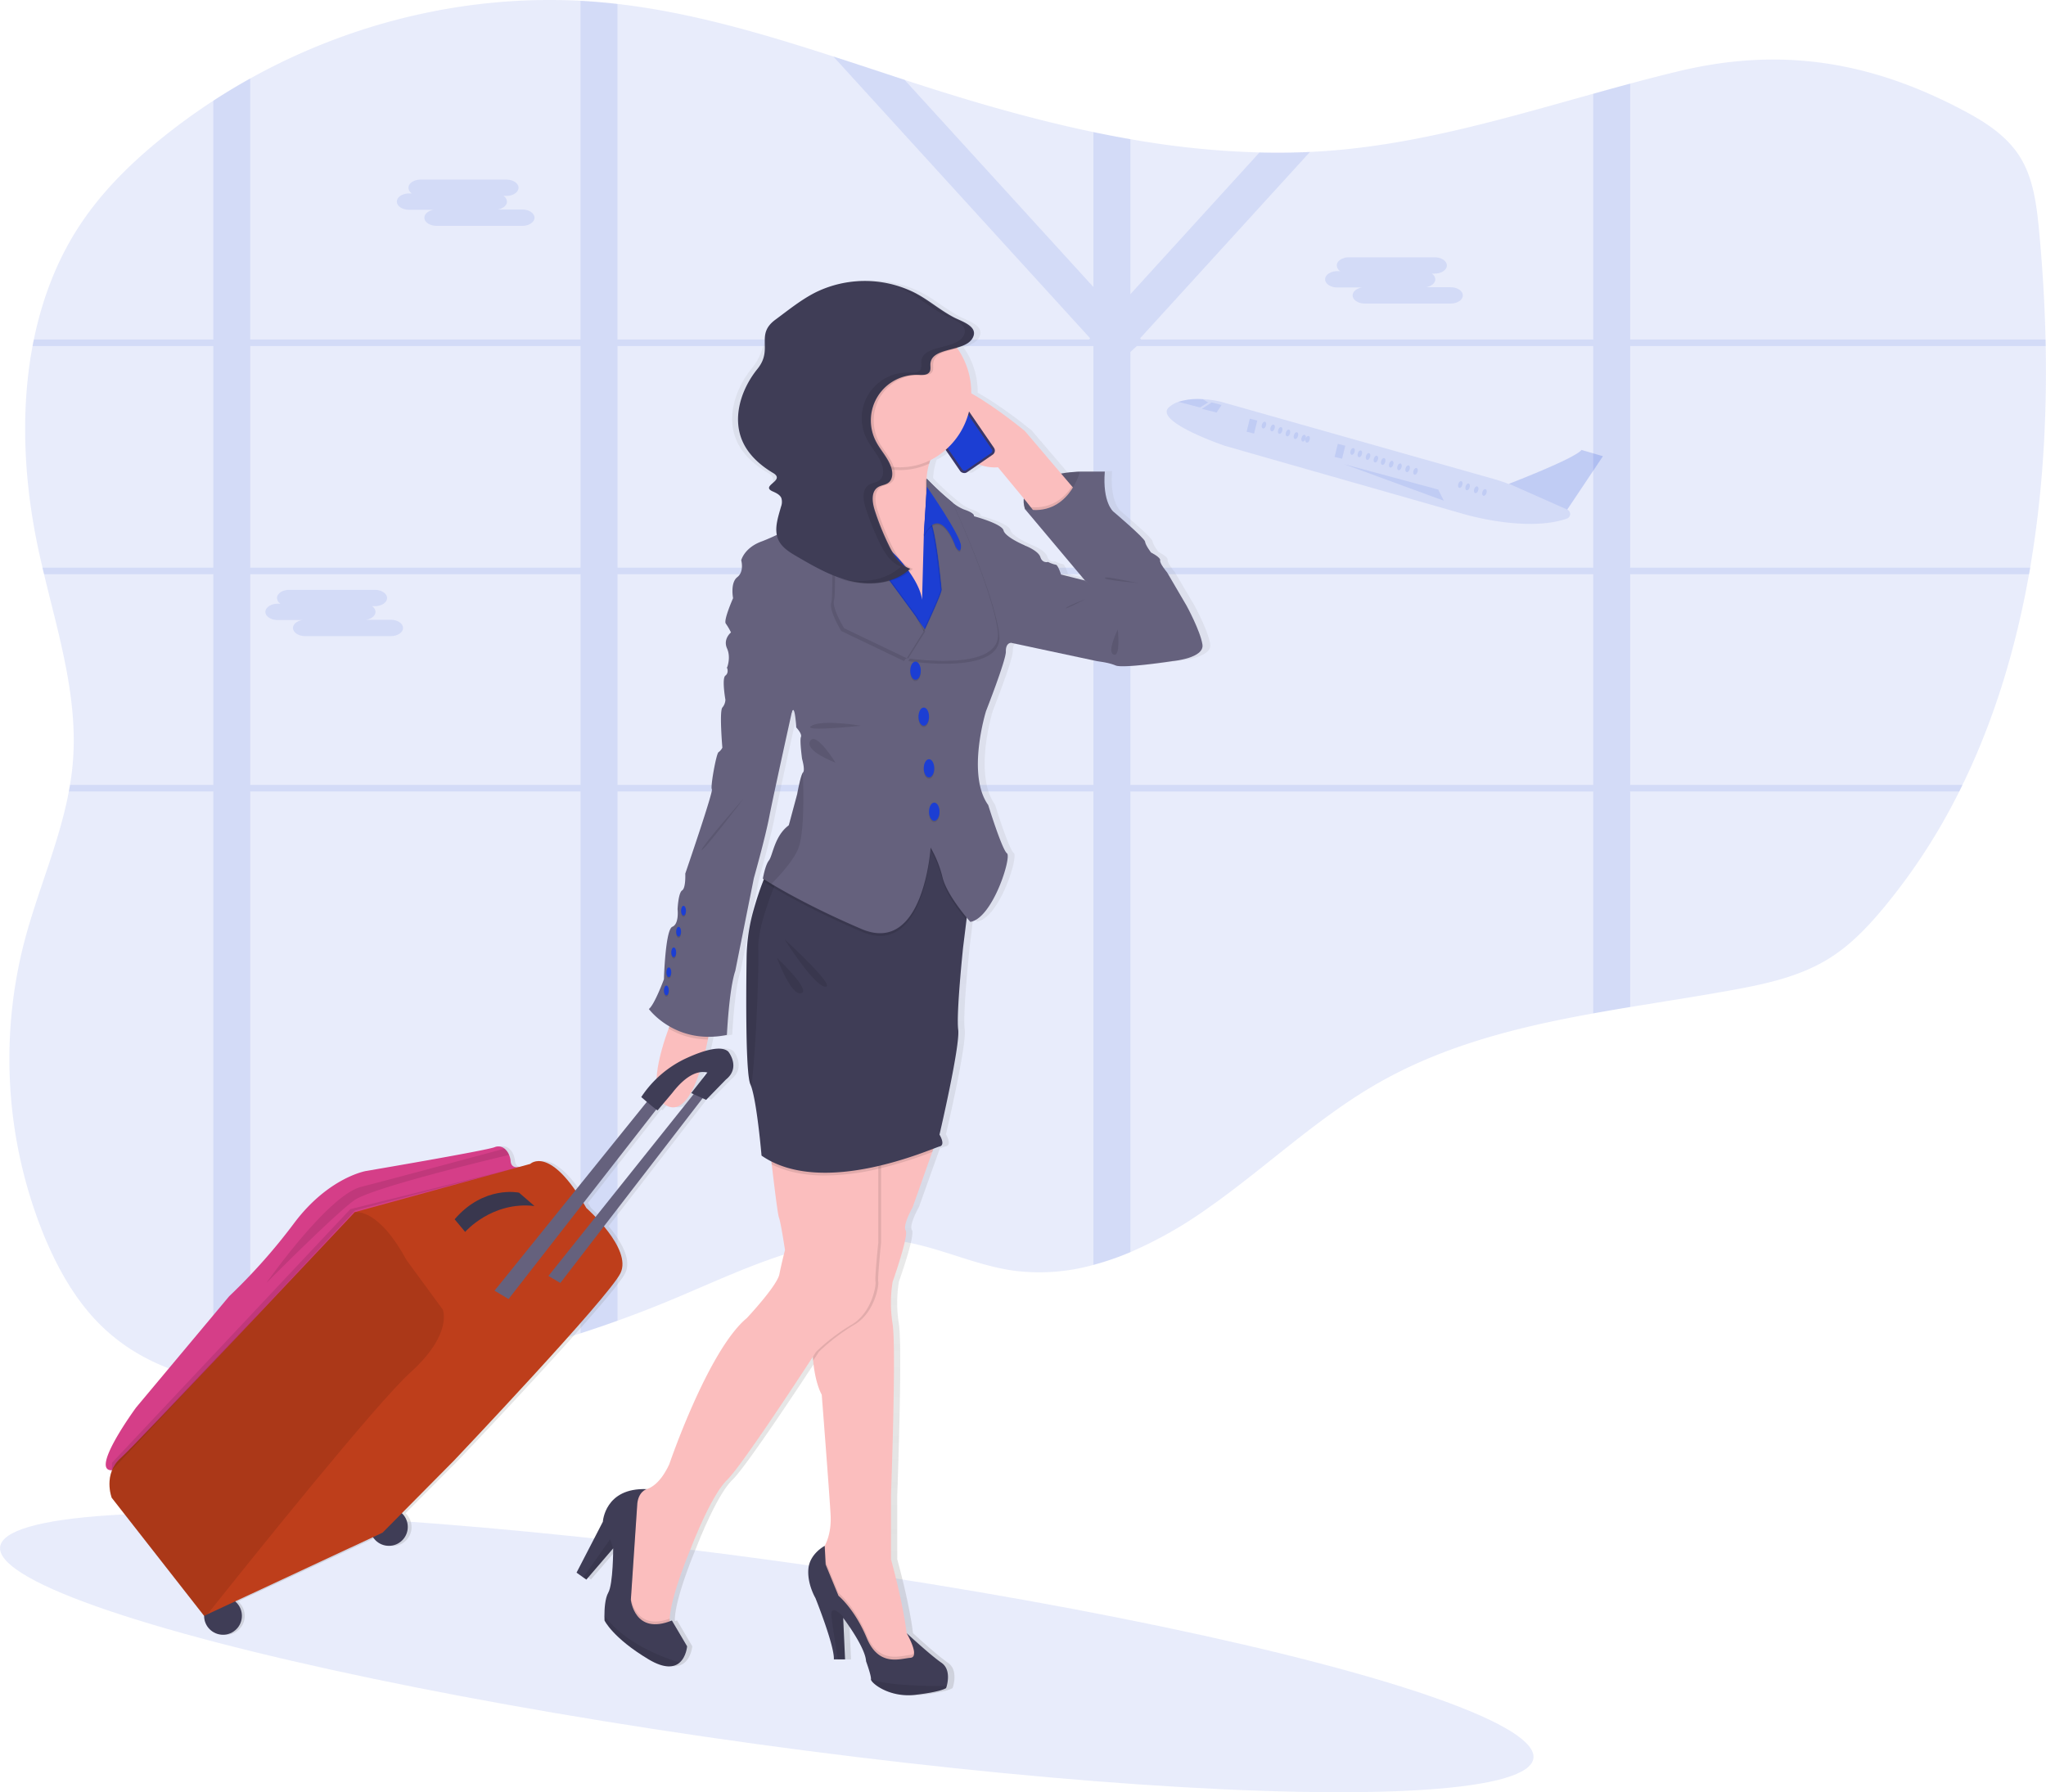 <?xml version="1.0" encoding="UTF-8" standalone="no"?>
<svg
   xmlns:osb="http://www.openswatchbook.org/uri/2009/osb"
   xmlns:dc="http://purl.org/dc/elements/1.1/"
   xmlns:cc="http://creativecommons.org/ns#"
   xmlns:rdf="http://www.w3.org/1999/02/22-rdf-syntax-ns#"
   xmlns:svg="http://www.w3.org/2000/svg"
   xmlns="http://www.w3.org/2000/svg"
   xmlns:xlink="http://www.w3.org/1999/xlink"
   xmlns:sodipodi="http://sodipodi.sourceforge.net/DTD/sodipodi-0.dtd"
   xmlns:inkscape="http://www.inkscape.org/namespaces/inkscape"
   id="9384b02b-49b7-431a-934f-218f90990cfd"
   data-name="Layer 1"
   width="941.51"
   height="824.82"
   viewBox="0 0 941.51 824.82"
   version="1.1"
   sodipodi:docname="undraw_businesswoman_pc12.svg"
   inkscape:version="0.92.3 (2405546, 2018-03-11)">
  <sodipodi:namedview
     pagecolor="#ffffff"
     bordercolor="#666666"
     borderopacity="1"
     objecttolerance="10"
     gridtolerance="10"
     guidetolerance="10"
     inkscape:pageopacity="0"
     inkscape:pageshadow="2"
     inkscape:window-width="1920"
     inkscape:window-height="1029"
     id="namedview262"
     showgrid="false"
     inkscape:zoom="1.1444921"
     inkscape:cx="396.02934"
     inkscape:cy="406.38002"
     inkscape:window-x="0"
     inkscape:window-y="27"
     inkscape:window-maximized="1"
     inkscape:current-layer="9384b02b-49b7-431a-934f-218f90990cfd" />
  <defs
     id="defs9">
    <linearGradient
       id="linearGradient1097"
       osb:paint="solid">
      <stop
         style="stop-color:#e6202b;stop-opacity:1;"
         offset="0"
         id="stop1095" />
    </linearGradient>
    <linearGradient
       id="linearGradient1091"
       osb:paint="solid">
      <stop
         style="stop-color:#be3e1b;stop-opacity:1;"
         offset="0"
         id="stop1089" />
    </linearGradient>
    <linearGradient
       id="linearGradient1085"
       osb:paint="solid">
      <stop
         style="stop-color:#d53e88;stop-opacity:1;"
         offset="0"
         id="stop1083" />
    </linearGradient>
    <linearGradient
       id="linearGradient1079"
       osb:paint="solid">
      <stop
         style="stop-color:#000000;stop-opacity:1;"
         offset="0"
         id="stop1077" />
    </linearGradient>
    <linearGradient
       id="linearGradient1073"
       osb:paint="solid">
      <stop
         style="stop-color:#000000;stop-opacity:1;"
         offset="0"
         id="stop1071" />
    </linearGradient>
    <linearGradient
       id="b0d57a94-2a20-4bb1-ba9f-a5b1ad7b8bc7"
       x1="432.56"
       y1="817.82"
       x2="432.56"
       y2="166.66"
       gradientUnits="userSpaceOnUse">
      <stop
         offset="0"
         stop-color="gray"
         stop-opacity="0.25"
         id="stop2" />
      <stop
         offset="0.54"
         stop-color="gray"
         stop-opacity="0.12"
         id="stop4" />
      <stop
         offset="1"
         stop-color="gray"
         stop-opacity="0.1"
         id="stop6" />
    </linearGradient>
    <linearGradient
       inkscape:collect="always"
       xlink:href="#linearGradient1079"
       id="linearGradient1081"
       x1="251.84"
       y1="597.155"
       x2="363.51"
       y2="597.155"
       gradientUnits="userSpaceOnUse" />
    <linearGradient
       inkscape:collect="always"
       xlink:href="#linearGradient1085"
       id="linearGradient1087"
       x1="177.91"
       y1="639.748"
       x2="368.43"
       y2="639.748"
       gradientUnits="userSpaceOnUse" />
    <linearGradient
       inkscape:collect="always"
       xlink:href="#linearGradient1091"
       id="linearGradient1093"
       x1="179.622"
       y1="676.625"
       x2="415.692"
       y2="676.625"
       gradientUnits="userSpaceOnUse" />
    <linearGradient
       inkscape:collect="always"
       xlink:href="#linearGradient1073"
       id="linearGradient1099"
       x1="179.619"
       y1="688.37"
       x2="333.522"
       y2="688.37"
       gradientUnits="userSpaceOnUse" />
    <linearGradient
       inkscape:collect="always"
       xlink:href="#linearGradient1073"
       id="linearGradient1101"
       gradientUnits="userSpaceOnUse"
       x1="51.54"
       y1="607.17"
       x2="236.92"
       y2="607.17" />
  </defs>
  <title
     id="title11">businesswoman</title>
  <ellipse
     cx="482.08"
     cy="798.12"
     rx="42.38"
     ry="356.13"
     transform="translate(-503.7 1128.97) rotate(-82.14)"
     fill="#1c3ed3"
     opacity="0.1"
     id="ellipse13" />
  <path
     d="M149.6,606.48c6.41,15.45,14.82,30.26,26.59,41.62,14.34,13.84,32.15,21.39,51.22,25a154.27,154.27,0,0,0,17,2.2c15.07,1.16,30.5.39,45.3-1.22a535.59,535.59,0,0,0,106.7-22.83q8.55-2.76,17-5.81,12.75-4.57,25.27-9.81c34-14.21,69.15-32.33,105.32-26.71,17.53,2.73,34,11,51.57,13.46a92.21,92.21,0,0,0,36.84-2.62,126.59,126.59,0,0,0,17-5.87,193.44,193.44,0,0,0,35.32-20c26.5-18.52,50.28-41.48,78.18-57.52,30.76-17.69,64.81-26.1,99.5-32.37q8.48-1.53,17-2.92c16.05-2.65,32.14-5.1,48-8,15.28-2.82,30.83-6.27,44.13-14.75,9.49-6,17.47-14.43,24.79-23.26a277.49,277.49,0,0,0,34.52-53.22q.75-1.5,1.47-3c14.69-30.14,24.57-63,30.63-97,.18-1,.35-2,.52-3,5.7-33.33,7.78-67.79,7.15-102l-.06-3c-.39-16.89-1.44-33.71-3-50.29-1.12-11.66-2.62-23.76-8.66-33.56s-15.87-16.1-25.71-21.34c-43.3-23.07-84.81-29.49-131.39-18.31-7.48,1.79-14.93,3.72-22.38,5.72-5.67,1.52-11.34,3.09-17,4.67-39.13,10.91-78.16,22.52-118.61,26q-5.87.51-11.73.78-11.61.54-23.22.24a401.19,401.19,0,0,1-59.44-6.12q-8.52-1.47-17-3.26C608,93.29,583.83,86.5,560,79q-7.29-2.3-14.56-4.68c-10.92-3.57-21.84-7.21-32.78-10.75C480,53,447.18,43.31,413.41,39.41q-4.34-.49-8.68-.87c-2.77-.24-5.55-.43-8.32-.57-52.45-2.8-105.5,9.85-152,35.74q-8.66,4.82-17,10.24-11.57,7.53-22.43,16.2c-14.84,11.85-28.73,25.34-39.31,41.55-10.31,15.79-17,33.52-20.85,52.16-.21,1-.41,2-.59,3-5.65,30.09-3.89,62.36,2.45,92.51.67,3.16,1.38,6.33,2.12,9.49.23,1,.47,2,.71,3,6.84,28.51,15.58,56.94,13.3,86.09-.29,3.67-.75,7.31-1.35,10.91-.17,1-.34,2-.53,3-4.46,23.78-14.6,46.34-20.68,69.89A215.32,215.32,0,0,0,149.6,606.48Z"
     transform="translate(-129.25 -37.59)"
     fill="#1c3ed3"
     opacity="0.1"
     id="path15" />
  <path
     d="M227.41,298.86H148.8c.23,1,.47,2,.71,3h77.9v97H161.46c-.17,1-.34,2-.53,3h66.48V673.09a154.27,154.27,0,0,0,17,2.2V401.86h152V651.24q8.55-2.76,17-5.81V401.86h219V619.75a126.59,126.59,0,0,0,17-5.87v-212h213V504q8.48-1.53,17-2.92V401.86h151.46q.75-1.5,1.47-3H879.41v-97H1063c.18-1,.35-2,.52-3H879.41v-102h191.23l-.06-3H879.41V76.08c-5.67,1.52-11.34,3.09-17,4.67V193.86h-208l-.52-.57,78.16-85.77q-11.61.54-23.22.24L649.41,173V101.64q-8.52-1.47-17-3.26V169.7L545.48,74.31c-10.92-3.57-21.84-7.21-32.78-10.75L630.91,193.29l-.52.57h-217V39.41q-4.34-.49-8.68-.87c-2.77-.24-5.55-.43-8.32-.57V193.86h-152V73.71q-8.66,4.82-17,10.24V193.86H144.82c-.21,1-.41,2-.59,3h83.18Zm169-102v102h-152v-102Zm17,0h219v102h-219Zm449,102h-213V199.59l3-2.73h210Zm-213,100v-97h213v97Zm-236,0v-97h219v97Zm-169-97h152v97h-152Z"
     transform="translate(-129.25 -37.59)"
     fill="#1c3ed3"
     opacity="0.1"
     id="path17" />
  <path
     d="M667.19,225a12.9,12.9,0,0,1,4.38-2.49,29.44,29.44,0,0,1,11.14-1.21,49,49,0,0,1,8.17,1.14L816.52,258c2.37.67,4.7,1.46,7,2.34,8.1-3.17,31-12.35,33.51-15.63l9.84,2.88-16.42,24.51h0a2.25,2.25,0,0,1-.16,4.18c-18.93,6.51-47.52-2.12-47.52-2.12L693,242.8S659.83,231.6,667.19,225Z"
     transform="translate(-129.25 -37.59)"
     fill="#1c3ed3"
     opacity="0.1"
     id="path19" />
  <ellipse
     cx="812.37"
     cy="264.25"
     rx="1.6"
     ry="0.96"
     transform="translate(178.1 915.67) rotate(-71.78)"
     fill="#1c3ed3"
     opacity="0.1"
     id="ellipse21" />
  <ellipse
     cx="808.56"
     cy="263"
     rx="1.6"
     ry="0.96"
     transform="translate(176.68 911.19) rotate(-71.78)"
     fill="#1c3ed3"
     opacity="0.1"
     id="ellipse23" />
  <ellipse
     cx="801.25"
     cy="260.59"
     rx="1.6"
     ry="0.96"
     transform="translate(173.94 902.59) rotate(-71.78)"
     fill="#1c3ed3"
     opacity="0.1"
     id="ellipse25" />
  <ellipse
     cx="780.64"
     cy="254.54"
     rx="1.6"
     ry="0.96"
     transform="translate(165.52 878.85) rotate(-71.78)"
     fill="#1c3ed3"
     opacity="0.1"
     id="ellipse27" />
  <ellipse
     cx="777.01"
     cy="253.34"
     rx="1.6"
     ry="0.96"
     transform="translate(164.16 874.59) rotate(-71.78)"
     fill="#1c3ed3"
     opacity="0.1"
     id="ellipse29" />
  <ellipse
     cx="773.25"
     cy="252.46"
     rx="1.6"
     ry="0.96"
     transform="translate(162.42 870.41) rotate(-71.78)"
     fill="#1c3ed3"
     opacity="0.1"
     id="ellipse31" />
  <ellipse
     cx="769.47"
     cy="251.22"
     rx="1.6"
     ry="0.96"
     transform="translate(161 865.97) rotate(-71.78)"
     fill="#1c3ed3"
     opacity="0.1"
     id="ellipse33" />
  <ellipse
     cx="765.77"
     cy="250"
     rx="1.6"
     ry="0.96"
     transform="translate(159.61 861.61) rotate(-71.78)"
     fill="#1c3ed3"
     opacity="0.1"
     id="ellipse35" />
  <ellipse
     cx="762.4"
     cy="248.89"
     rx="1.6"
     ry="0.96"
     transform="translate(158.35 857.65) rotate(-71.78)"
     fill="#1c3ed3"
     opacity="0.1"
     id="ellipse37" />
  <ellipse
     cx="758.8"
     cy="247.7"
     rx="1.6"
     ry="0.96"
     transform="translate(157 853.41) rotate(-71.78)"
     fill="#1c3ed3"
     opacity="0.1"
     id="ellipse39" />
  <ellipse
     cx="755.02"
     cy="246.46"
     rx="1.6"
     ry="0.96"
     transform="translate(155.59 848.97) rotate(-71.78)"
     fill="#1c3ed3"
     opacity="0.1"
     id="ellipse41" />
  <ellipse
     cx="751.68"
     cy="245.36"
     rx="1.6"
     ry="0.96"
     transform="translate(154.33 845.04) rotate(-71.78)"
     fill="#1c3ed3"
     opacity="0.1"
     id="ellipse43" />
  <ellipse
     cx="732.91"
     cy="240.51"
     rx="1.6"
     ry="0.96"
     transform="matrix(0.31, -0.95, 0.95, 0.31, 146.04, 823.88)"
     fill="#1c3ed3"
     opacity="0.1"
     id="ellipse45" />
  <ellipse
     cx="725.61"
     cy="238.11"
     rx="1.6"
     ry="0.96"
     transform="translate(143.31 815.29) rotate(-71.78)"
     fill="#1c3ed3"
     opacity="0.1"
     id="ellipse47" />
  <ellipse
     cx="721.93"
     cy="236.9"
     rx="1.6"
     ry="0.96"
     transform="translate(141.93 810.96) rotate(-71.78)"
     fill="#1c3ed3"
     opacity="0.1"
     id="ellipse49" />
  <ellipse
     cx="718.37"
     cy="235.72"
     rx="1.6"
     ry="0.96"
     transform="translate(140.6 806.78) rotate(-71.78)"
     fill="#1c3ed3"
     opacity="0.1"
     id="ellipse51" />
  <ellipse
     cx="714.86"
     cy="234.57"
     rx="1.6"
     ry="0.96"
     transform="translate(139.28 802.65) rotate(-71.78)"
     fill="#1c3ed3"
     opacity="0.1"
     id="ellipse53" />
  <ellipse
     cx="710.9"
     cy="233.26"
     rx="1.6"
     ry="0.96"
     transform="translate(137.8 797.98) rotate(-71.78)"
     fill="#1c3ed3"
     opacity="0.1"
     id="ellipse55" />
  <ellipse
     cx="729.14"
     cy="239.27"
     rx="1.6"
     ry="0.96"
     transform="translate(144.63 819.44) rotate(-71.78)"
     fill="#1c3ed3"
     opacity="0.1"
     id="ellipse57" />
  <ellipse
     cx="804.62"
     cy="261.7"
     rx="1.6"
     ry="0.96"
     transform="translate(175.2 906.55) rotate(-71.78)"
     fill="#1c3ed3"
     opacity="0.1"
     id="ellipse59" />
  <rect
     x="744.05"
     y="242.28"
     width="3.54"
     height="6.17"
     transform="translate(1281.86 624.71) rotate(-166.13)"
     fill="#1c3ed3"
     opacity="0.1"
     id="rect61" />
  <rect
     x="703.55"
     y="230.67"
     width="3.54"
     height="6.17"
     transform="translate(1204.83 592.14) rotate(-166.13)"
     fill="#1c3ed3"
     opacity="0.1"
     id="rect63" />
  <polygon
     points="557.55 185.21 562.12 186.41 559.84 189.85 553.07 188.17 557.55 185.21"
     fill="#1c3ed3"
     opacity="0.1"
     id="polygon65" />
  <path
     d="M671.57,222.55l9.87,2.57,3.76-2.32-2.49-1.46A29.44,29.44,0,0,0,671.57,222.55Z"
     transform="translate(-129.25 -37.59)"
     fill="#1c3ed3"
     opacity="0.1"
     id="path67" />
  <path
     d="M866.87,247.53l-16.42,24.59-26.82-11.89S854,248.65,857,244.65Z"
     transform="translate(-129.25 -37.59)"
     fill="#1c3ed3"
     opacity="0.1"
     id="path69" />
  <polygon
     points="618.51 213.63 661.84 225.33 664.4 230.45 618.51 213.63"
     fill="#1c3ed3"
     opacity="0.1"
     id="polygon71" />
  <path
     d="M317.5,126.62h1.31a3.24,3.24,0,0,1-1.6-2.62h0c0-2.06,2.53-3.75,5.62-3.75h39.42c3.09,0,5.62,1.69,5.62,3.75h0c0,2.07-2.53,3.76-5.62,3.76h-1.32a3.27,3.27,0,0,1,1.61,2.62c0,1.76-1.84,3.25-4.31,3.65h11.35c3.09,0,5.63,1.69,5.63,3.75s-2.54,3.76-5.63,3.76H330.16c-3.09,0-5.62-1.69-5.62-3.76,0-1.76,1.84-3.24,4.3-3.64H317.5c-3.1,0-5.63-1.69-5.63-3.76S314.4,126.62,317.5,126.62Z"
     transform="translate(-129.25 -37.59)"
     fill="#1c3ed3"
     opacity="0.1"
     id="path73" />
  <path
     d="M744.66,162.39H746a3.26,3.26,0,0,1-1.6-2.62h0c0-2.07,2.53-3.76,5.62-3.76h39.42c3.09,0,5.62,1.69,5.62,3.76h0c0,2.06-2.53,3.75-5.62,3.75h-1.32a3.28,3.28,0,0,1,1.61,2.62c0,1.77-1.84,3.25-4.3,3.65h11.34c3.1,0,5.63,1.69,5.63,3.76s-2.53,3.75-5.63,3.75H757.33c-3.1,0-5.63-1.69-5.63-3.75,0-1.76,1.84-3.25,4.3-3.65H744.66c-3.1,0-5.63-1.69-5.63-3.76S741.56,162.39,744.66,162.39Z"
     transform="translate(-129.25 -37.59)"
     fill="#1c3ed3"
     opacity="0.1"
     id="path75" />
  <path
     d="M257,315.45h1.32a3.26,3.26,0,0,1-1.61-2.62h0c0-2.07,2.53-3.76,5.62-3.76h39.42c3.09,0,5.62,1.69,5.62,3.76h0c0,2.06-2.53,3.75-5.62,3.75h-1.32a3.26,3.26,0,0,1,1.61,2.62c0,1.76-1.84,3.25-4.3,3.65h11.34c3.1,0,5.63,1.69,5.63,3.76s-2.53,3.75-5.63,3.75H269.71c-3.1,0-5.63-1.69-5.63-3.75,0-1.77,1.84-3.25,4.31-3.65H257c-3.09,0-5.63-1.69-5.63-3.76S254,315.45,257,315.45Z"
     transform="translate(-129.25 -37.59)"
     fill="#1c3ed3"
     opacity="0.1"
     id="path77" />
  <path
     d="M686.15,334c-1-6.29-7.28-17.79-7.28-17.79l-9.07-15.4s-3.56-4.21-3.23-5.57-4.21-3.61-4.21-3.61-2.59-3.38-2.75-5-14.73-13.86-14.73-13.86-5-4.19-3.88-18.36H629.51a61,61,0,0,0-8.75.87L604,235.71s-13.19-10.93-24.85-17.38c0-.1,0-.2,0-.3a35.27,35.27,0,0,0-6.41-20.4l-.12-.16a15.6,15.6,0,0,0,5.2-2.4,6.4,6.4,0,0,0,2.32-2.85c1.87-4.8-5.51-7-8.88-8.73-6.83-3.52-12.51-8.76-19.48-12a52,52,0,0,0-44.33.28c-6.81,3.37-12.74,8.21-18.86,12.7-9.59,7-5.9,13.45-13.4,22.67s-11.74,22.21-7.05,33.11c2.76,6.4,8.25,11.31,14.28,14.85s-1.33,5.88,5.13,8.56c1.52.64,3.18,1.43,3.8,3a6.07,6.07,0,0,1-.17,3.94c-1.19,4.25-2.77,8.83-1.93,13-4,1.87-6.75,2.91-6.75,2.91-8.3,2.9-9.71,8.77-9.71,8.77s1.51,5.2-1.83,7.78-1.94,9.66-1.94,9.66-4.53,10.2-3.36,11.7a28.47,28.47,0,0,1,2.39,4.09s-3.78,3-1.84,7.3,0,8.91,0,8.91,1,2.37-.75,3.66,0,11.11,0,11.11a5.83,5.83,0,0,1-1.41,3.6c-1.46,1.72,0,18.47,0,18.47a5.62,5.62,0,0,1-1.78,2.1c-1,.48-3.88,16.27-3.07,17.07S447,439.5,447,439.5s.32,6.6-1.46,7.73-2.1,8.7-2.1,8.7.8,6.76-2.43,8.05-3.89,24.17-3.89,24.17-4.37,11.76-7,13.69a33.19,33.19,0,0,0,9.51,8l-.4,1.06c-2.19,6-5.17,15.3-5.56,23a50.72,50.72,0,0,0-7.06,8.46s1.16,1,2.57,2.2L396.1,585.4c-13.52-19.37-20.86-12.19-20.86-12.19l-5,1.37c-.77.18-3.76.67-4-2.68a9.38,9.38,0,0,0-.72-2.88,7.28,7.28,0,0,0-2.1-2.88,4.51,4.51,0,0,0-4.63-.67c-4.2,1.62-59.46,11-59.46,11s-17.25,2.9-33.11,23.84a268.6,268.6,0,0,1-30.1,33.83L193,685.33s-21.76,29.41-11.2,28.88c-2.57,6.31-.13,12.68-.13,12.68l42.72,54.38a8.74,8.74,0,1,0,14.36-6.66l63.77-29.56a8.72,8.72,0,1,0,13.34-11L340,709.82s71.53-75.07,77-86.35c3.11-6.38-2.36-15.14-7.69-21.53l45.64-59,1.64.74,9.18-9.37c7-5.62,1.07-12.86,1.07-12.86-2.09-1.89-6.07-1.6-10.57-.32.42-1.8.8-3.55,1.12-5.19.09-.44.18-.87.26-1.3a42.06,42.06,0,0,0,8.56-.87s1-21.1,3.88-29.48l8.58-42.69s5.18-18.2,7.12-28.19,10.47-48.33,10.47-48.33c1.39-4.19,2,7.09,2,7.09s2.81,2.9,2.16,4.4.54,10.1.54,10.1,1.51,5.15.44,6.23a2.69,2.69,0,0,0-.49.88c-1,2.3-2.33,9.37-2.33,9.37l-3.79,14.05-.63.51a19.6,19.6,0,0,0-5.45,7.82c-1.15,2.68-1.81,5.22-2.49,6.84a4.82,4.82,0,0,1-.58,1,7.85,7.85,0,0,0-1,1.77,35.61,35.61,0,0,0-1.94,6.87l.45.29c0,.09-.07.19-.11.28l-.19.48,0,.06c-.41,1-.79,2.05-1.17,3.09l-.12.33c-.35,1-.69,2-1,2.95-.05.17-.11.34-.16.51-.31.93-.6,1.86-.88,2.77l-.18.58c-.26.87-.52,1.73-.76,2.57,0,.1-.06.21-.09.3a84.59,84.59,0,0,0-3.24,22.13c-.23,17.66-.4,53.31,1.78,58.13.14.32.29.69.43,1.1,2.7,7.91,4.75,31.76,4.75,31.76a38.72,38.72,0,0,0,4.51,2.67c.05.45.1.9.16,1.37,1.15,9.81,2.77,23.08,3.31,24.42.87,2.15,2.81,15,2.81,15s-1.52,5.79-2.59,11.16-15.11,20.2-15.11,20.2C457.41,659,439.5,711.43,439.5,711.43c-3.57,7.68-7.51,10.52-10.41,11.5-19.33-.72-20.23,15-20.23,15l-12.2,23.41,3.09,2.19,1.45,1,12.41-14.39s0,16.43-2.27,20.4c-1.54,2.7-1.79,7.65-1.79,10.55,0,1.36.06,2.27.06,2.27s3.78,8,20.39,17.9c7.46,4.43,11.81,3.68,14.34,1.49,3.1-2.68,3.47-7.5,3.47-7.5l-7-11.89c-.35.15-.69.26-1,.39,0-.41,0-.83,0-1.28.44-10.5,9.88-32.65,9.88-32.65s9.06-23.85,16.61-31.15c6.59-6.37,33.05-46.59,39.69-56.74l0,.34c0,.49.07,1,.12,1.42,1,10.87,4,15.67,4,15.67s3.45,44,4.09,55.2c.41,7-1.3,11.73-2.64,14.28l-.07.12c-.07,0-6.89,3.58-7.53,10.52s3.23,13.53,3.23,13.53S516,795,515.68,801.32h5.18L520,782.2l.08.1c.94,1.25,10.19,13.66,10.5,19.87,0,0,2.34,6.39,2.27,8.14a.66.66,0,0,1,0,.14c-.22,1.5,8.2,8.59,20.4,7.19s14.34-3.11,14.34-3.11.14-.39.32-1c.61-2.3,1.58-7.91-2.47-10.68-5.07-3.47-15.61-13.2-16.06-13.61l0,0c-1.73-14.39-7.24-33.94-7.24-33.94V725.82s2.49-67.45.77-78.83a60.06,60.06,0,0,1,0-19.55s7.55-21.26,6-23.63,3.23-10.74,3.23-10.74l9.07-25.43.53-1.48h0c1.48-.56,2.45-.93,2.8-1,3-.64,0-5.48,0-5.48s9.62-40.91,8.64-48.33,2.27-37.85,2.27-37.85L577,460.88l.14-1.13c1,1.24,1.7,2,1.7,2,10.35-1.72,19.2-30,16.93-31.58s-8.63-22.23-8.63-22.23c-10.14-14.07-1-43.28-1-43.28s9.28-23.52,9.17-27.39,2.16-4,2.16-4l0-.11c8.52,1.82,38.11,8.11,39.63,8.42,1.78.36,5.34.6,8.9,2.05s26.55-2.05,26.55-2.05S687.12,340.26,686.15,334Zm-229,197.1-7.46,9.48,1.11.5-45.37,56.56c-2.42-2.53-4.23-4.12-4.23-4.12-.46-.81-.92-1.58-1.37-2.34l33.7-43a3.51,3.51,0,0,0,.62.4l2.67-3.18a7.39,7.39,0,0,0,2.52,1.46c6.33,2.17,11-6.08,14.2-15.81A8.72,8.72,0,0,1,457.15,531.08ZM558.62,258.21c0-.11,0-.22,0-.33,0,.09,0,.2,0,.33Zm0-.58a2.3,2.3,0,0,1,0,.23A1.77,1.77,0,0,0,558.64,257.63Zm62.13,44.13s-1.46-4.51-2.43-4.51a14.06,14.06,0,0,1-3.56-1.29,2.86,2.86,0,0,1-3.56-2.21c-1-3-7.18-5.36-7.18-5.36s-9.06-3.76-9.82-6.88-13.7-6.55-13.7-6.55.87-1.28-4.64-3.11a20.44,20.44,0,0,1-5.32-3.25,122.9,122.9,0,0,1-11.91-11,32.3,32.3,0,0,1,1.17-6.91c.14-.51.29-1,.46-1.5a32.31,32.31,0,0,0,7.1-4.76l6.72,9.75a2.25,2.25,0,0,0,3.12.58l5.36-3.65a20.21,20.21,0,0,0,9,1.33l11.93,14.39a11.69,11.69,0,0,0,.51,4.84l27.73,32.87C631,304.34,620.77,301.76,620.77,301.76Z"
     transform="translate(-129.25 -37.59)"
     fill="url(#b0d57a94-2a20-4bb1-ba9f-a5b1ad7b8bc7)"
     id="path79" />
  <path
     d="M626.22,254.65s-30.53.32-25.33,17.23l11.65,6.76,11.61-2.36,5.45-9.63Z"
     transform="translate(-129.25 -37.59)"
     fill="#65617d"
     id="path81" />
  <path
     d="M626.22,254.65s-30.53.32-25.33,17.23l11.65,6.76,11.61-2.36,5.45-9.63Z"
     transform="translate(-129.25 -37.59)"
     opacity="0.1"
     id="path83" />
  <path
     d="M559.72,225.18c8.37,30.44,28.78,27.47,28.78,27.47l13.09,15.85,1.93,2.46,4.18,5.32,18.52-10.52-3.69-4.34L600.89,236S551.35,194.75,559.72,225.18Z"
     transform="translate(-129.25 -37.59)"
     fill="#fbbebe"
     id="path85" />
  <rect
     x="556.64"
     y="231.36"
     width="0.56"
     height="4.65"
     rx="0.28"
     ry="0.28"
     transform="translate(1019.14 73.86) rotate(145.56)"
     fill="#3a3768"
     id="rect87" />
  <rect
     x="569.39"
     y="217.96"
     width="0.32"
     height="1.53"
     rx="0.16"
     ry="0.16"
     transform="translate(1033.71 39.44) rotate(145.56)"
     fill="#3a3768"
     id="rect89" />
  <rect
     x="571.26"
     y="220.17"
     width="0.36"
     height="2.66"
     rx="0.18"
     ry="0.18"
     transform="matrix(-0.82, 0.57, -0.57, -0.82, 1038.75, 43.43)"
     fill="#3a3768"
     id="rect91" />
  <rect
     x="573.32"
     y="223.14"
     width="0.34"
     height="2.69"
     rx="0.17"
     ry="0.17"
     transform="translate(1044.16 47.7) rotate(145.56)"
     fill="#3a3768"
     id="rect93" />
  <rect
     x="559.86"
     y="215.91"
     width="18.87"
     height="38.36"
     rx="2.24"
     ry="2.24"
     transform="translate(1042.51 69.42) rotate(145.56)"
     fill="#3a3768"
     id="rect95" />
  <path
     d="M554.65,223.08a.68.68,0,0,1,.94.18l.08.11a.68.68,0,0,0,.94.18l6.61-4.53a.68.68,0,0,0,.17-.94l-.08-.11a.68.68,0,0,1,.18-.94l1.28-.89a1.3,1.3,0,0,1,1.8.34l19.1,27.86a1.29,1.29,0,0,1-.34,1.79L573.82,254a1.29,1.29,0,0,1-1.79-.34l-19.11-27.86a1.29,1.29,0,0,1,.34-1.79Z"
     transform="translate(-129.25 -37.59)"
     fill="#1c3ed3"
     id="path97" />
  <rect
     x="558.35"
     y="219.88"
     width="2.64"
     height="0.54"
     rx="0.27"
     ry="0.27"
     transform="translate(1016.49 47.61) rotate(145.56)"
     fill="#e6e8ec"
     id="rect99" />
  <circle
     cx="428.75"
     cy="183.7"
     r="0.3"
     fill="#e6e8ec"
     id="circle101" />
  <path
     d="M503.3,662.06c0,.6.09,1.18.14,1.76,1,10.86,3.95,15.66,3.95,15.66s3.43,44,4.07,55.18c.41,7-1.3,11.72-2.63,14.27a12.7,12.7,0,0,1-1.44,2.27l-2.15,4.72,10.09,20.18,11.81,19.54,8.16,10.73s6,.86,7.3,0,6.43,0,6.43,0l4.73-7.3-5.3-7.17-2-2.7c-1.72-14.39-7.2-33.93-7.2-33.93V725.86s2.48-67.41.76-78.8a60.28,60.28,0,0,1,0-19.53s7.51-21.26,6-23.62,3.22-10.74,3.22-10.74l9-25.41.52-1.49-2-4.87L506.1,555s.4,4,.84,10.35v.14c.26,3.68.52,8.16.73,13.16.7,16.82.76,39.4-2.43,56.65A108.44,108.44,0,0,0,503.3,662.06Z"
     transform="translate(-129.25 -37.59)"
     fill="#fbbebe"
     id="path103" />
  <path
     d="M503.44,663.82l2.66-4.09a89.9,89.9,0,0,1,16.31-12.45c9.24-5.37,11.38-18,11-19.75s1.29-18,1.29-18V568.27l-27.71-3c1.1,16.07,2.45,47.51-1.7,70C503,647.47,502.81,656.88,503.44,663.82Z"
     transform="translate(-129.25 -37.59)"
     opacity="0.1"
     id="path105" />
  <path
     d="M417,766.87l2.15,19.75,10.51,6.22s9.67,1.08,7.95-7.51a12.59,12.59,0,0,1-.16-2.79c.43-10.49,9.82-32.63,9.82-32.63s9-23.83,16.53-31.14c6.56-6.36,32.89-46.56,39.5-56.71l1.51-2.33a90.19,90.19,0,0,1,16.32-12.45c9.23-5.37,11.38-18,11-19.75s1.28-18,1.28-18V568.27l-26.42-2.82-23.82-2.55s.53,4.66,1.21,10.59c1.15,9.8,2.77,23.07,3.3,24.41.87,2.15,2.8,15,2.8,15s-1.51,5.79-2.58,11.16-15,20.19-15,20.19c-17.82,14.81-35.64,67.19-35.64,67.19-4.69,10.14-10,11.86-12.76,12a5.45,5.45,0,0,1-1.84-.17l-3.87,7.09Z"
     transform="translate(-129.25 -37.59)"
     fill="#fbbebe"
     id="path107" />
  <path
     d="M505.24,755.92l10.09,20.18,11.81,19.54,8.16,10.73s6,.86,7.3,0,6.43,0,6.43,0l4.73-7.3-5.3-7.17c1.39,3.2,2.53,7.19-.28,7.38-4.72.33-14.49,4.3-20.07-9.12s-13-19.43-13-19.43l-5.91-14.38-.38-7.42a12.7,12.7,0,0,1-1.44,2.27Z"
     transform="translate(-129.25 -37.59)"
     opacity="0.1"
     id="path109" />
  <path
     d="M504.49,773.09s8.8,21.9,8.48,28.24h5.15l-.86-19.12.08.11c.94,1.25,10.14,13.65,10.45,19.86,0,0,2.33,6.38,2.26,8.13a.61.61,0,0,1,0,.14c-.22,1.5,8.15,8.59,20.29,7.19s14.27-3.11,14.27-3.11.14-.39.32-1c.6-2.3,1.57-7.9-2.46-10.67-5.05-3.48-15.58-13.24-16-13.61.27.48,6.32,11,1.7,11.35s-14.49,4.3-20.07-9.12-13-19.43-13-19.43l-5.91-14.38-.44-8.59s-6.86,3.54-7.5,10.52S504.49,773.09,504.49,773.09Z"
     transform="translate(-129.25 -37.59)"
     fill="#3f3d56"
     id="path111" />
  <path
     d="M511.9,781.89c.61,5.14,2.12,14.6,2.9,19.44h3.32l-.86-19.12.08.11-.29-.85S511,774.81,511.9,781.89Z"
     transform="translate(-129.25 -37.59)"
     opacity="0.1"
     id="path113" />
  <path
     d="M530,810.45c-.22,1.5,8.15,8.59,20.29,7.19s14.27-3.11,14.27-3.11.14-.39.32-1c-7.56.09-27.74,0-34.87-3.19A.61.61,0,0,1,530,810.45Z"
     transform="translate(-129.25 -37.59)"
     opacity="0.1"
     id="path115" />
  <path
     d="M417,766.87l2.15,19.75,10.51,6.22s9.67,1.08,7.95-7.51a12.59,12.59,0,0,1-.16-2.79c-16.23,6-17.87-9.88-17.87-9.88l2.9-43.26a9.46,9.46,0,0,1,1.94-5.95,5.45,5.45,0,0,1-1.84-.17l-3.87,7.09Z"
     transform="translate(-129.25 -37.59)"
     opacity="0.1"
     id="path117" />
  <path
     d="M394.56,761.39l3.07,2.2,1.44,1,12.35-14.38s0,16.42-2.26,20.39c-1.53,2.7-1.77,7.65-1.77,10.55,0,1.36.05,2.27.05,2.27s3.76,8,20.29,17.89c7.42,4.43,11.75,3.67,14.26,1.49,3.09-2.68,3.45-7.5,3.45-7.5l-7-11.88c-17.18,7-18.89-9.49-18.89-9.49l2.9-43.26c.21-6.55,4.36-7.71,4.36-7.71-19.25-.74-20.14,15-20.14,15Z"
     transform="translate(-129.25 -37.59)"
     fill="#3f3d56"
     id="path119" />
  <polygon
     points="268.39 726 269.82 727.02 282.17 712.64 280.77 708.45 268.39 726"
     opacity="0.1"
     id="polygon121" />
  <path
     d="M407.39,781.17c0,1.36.05,2.27.05,2.27s3.76,8,20.29,17.89c7.42,4.43,11.75,3.67,14.26,1.49C434.46,800.49,416.5,793.87,407.39,781.17Z"
     transform="translate(-129.25 -37.59)"
     opacity="0.1"
     id="path123" />
  <path
     d="M437,546.91c9.55,3.29,15.28-17.37,18-30.85,1.26-6.29,1.85-11,1.85-11H439.27s-1,2.37-2.37,6C433,521.72,426.55,543.3,437,546.91Z"
     transform="translate(-129.25 -37.59)"
     fill="#fbbebe"
     id="path125" />
  <path
     d="M514.68,268.13l12,29.19v25.12c0,.65,29.84,9,29.84,9l7.73-19.32s2.36-22.76-6.22-41.66a28.11,28.11,0,0,1-1.17-19.57q.21-.76.45-1.5a49.28,49.28,0,0,1,9.52-16.5s-20.47-6.79-34.53-8.17c-8.85-.86-15.18.42-12.27,6.88a28.63,28.63,0,0,1,2.32,13c0,.4,0,.81-.08,1.21C521.39,257.85,514.68,268.13,514.68,268.13Z"
     transform="translate(-129.25 -37.59)"
     fill="#fbbebe"
     id="path127" />
  <path
     d="M520.06,231.62a28.63,28.63,0,0,1,2.32,13c0,.4,0,.81-.08,1.21a.27.27,0,0,0,.08.07,31.7,31.7,0,0,0,18.21,7.91c.93.09,1.88.13,2.83.13a31.25,31.25,0,0,0,13.47-3q.21-.76.45-1.5a49.28,49.28,0,0,1,9.52-16.5s-20.47-6.79-34.53-8.17C523.48,223.88,517.15,225.16,520.06,231.62Z"
     transform="translate(-129.25 -37.59)"
     opacity="0.1"
     id="path129" />
  <path
     d="M510.67,218.3a35,35,0,0,0,11.71,26.32,31.75,31.75,0,0,0,18.21,7.9c.93.09,1.88.13,2.83.13a31.38,31.38,0,0,0,13.92-3.24,34.51,34.51,0,0,0,18.84-31.11,35.3,35.3,0,0,0-6.39-20.39,32.24,32.24,0,0,0-26.37-14C525.34,183.94,510.67,199.32,510.67,218.3Z"
     transform="translate(-129.25 -37.59)"
     fill="#fbbebe"
     id="path131" />
  <path
     d="M555.48,329.31s-20-18.25-25.55-34.78a183.18,183.18,0,0,0-13.31-29.84l1.48-3.09s8.18,21.77,14.19,24.34,20,17.39,21.26,27.7l.86-31.35,1.35-20.69s10.24,21.77,11.1,31.86-.22,28.34-3.44,32.2A10.49,10.49,0,0,1,555.48,329.31Z"
     transform="translate(-129.25 -37.59)"
     fill="#1c3ed3"
     id="path133" />
  <path
     d="M513.62,261l.14-.13-.14.13Z"
     transform="translate(-129.25 -37.59)"
     fill="none"
     stroke="aqua"
     stroke-miterlimit="10"
     id="path135" />
  <path
     d="M483.12,562.9s.53,4.66,1.21,10.59c7.08,3.56,15.15,5,23.34,5.12a108.3,108.3,0,0,0,25.69-3.06,189.11,189.11,0,0,0,24.92-7.79l.52-1.49-2-4.87L506.1,555s.4,4,.84,10.35v.14Z"
     transform="translate(-129.25 -37.59)"
     opacity="0.1"
     id="path137" />
  <path
     d="M474.54,536.6c.14.32.29.7.43,1.11,2.69,7.9,4.72,31.74,4.72,31.74,28.34,19.65,78.9-3.54,81.89-4.19s0-5.47,0-5.47,9.57-40.9,8.61-48.31,2.25-37.84,2.25-37.84L574,461l4.29-35.87-32.85-7.08s-40.19,4.08-53,8.85a17.76,17.76,0,0,0-1.75.74c-3.93,1.94-7.44,8.35-10.27,15.55-1.73,4.37-3.2,9-4.38,13.16a84.85,84.85,0,0,0-3.22,22.12C472.54,496.16,472.37,531.78,474.54,536.6Z"
     transform="translate(-129.25 -37.59)"
     fill="#3f3d56"
     id="path139" />
  <path
     d="M474.54,536.6c.14.32.29.7.43,1.11,1.84-12.74,3.58-51.13,3.22-63.69-.43-15,15.46-46.81,15.46-46.81l-1.26-.27a17.76,17.76,0,0,0-1.75.74c-6.32,3.12-11.54,17.81-14.64,28.71a84.86,84.86,0,0,0-3.23,22.12C472.54,496.16,472.37,531.79,474.54,536.6Z"
     transform="translate(-129.25 -37.59)"
     opacity="0.1"
     id="path141" />
  <path
     d="M480.37,443.23c.82.54,17.44,11.24,45.37,23.17,28.67,12.23,31.78-37.47,31.78-37.47A51.37,51.37,0,0,1,563,442.78c1.59,6.35,7.83,14.47,11,18.26l4.29-35.87-32.85-7.08s-40.19,4.08-53,8.85a17.76,17.76,0,0,0-1.75.74C486.71,429.62,483.2,436,480.37,443.23Z"
     transform="translate(-129.25 -37.59)"
     opacity="0.1"
     id="path143" />
  <path
     d="M463.8,336c1.93,4.29,0,8.91,0,8.91s28.45,24.58,29.85,20.39,2,7.09,2,7.09,2.8,2.9,2.16,4.4.53,10.09.53,10.09,1.5,5.15.43,6.23-2.68,10-2.68,10l-3.84,14.26-.67.56c-6,4.93-6.77,13.52-8.49,15.67s-2.78,8.37-2.78,8.37,16.74,10.95,45.4,23.19,31.78-37.47,31.78-37.47A51.37,51.37,0,0,1,563,441.49c2.15,8.59,12.78,20.4,12.78,20.4,10.31-1.72,19.1-29.95,16.85-31.56S584,408.11,584,408.11c-10.09-14.06-1-43.27-1-43.27s9.23-23.51,9.12-27.37,2.15-4,2.15-4l6.55-44.87s-9-3.76-9.77-6.88-13.64-6.54-13.64-6.54.87-1.29-4.61-3.12a20.19,20.19,0,0,1-5.3-3.24,124.33,124.33,0,0,1-11.85-11s-.55,12.78,2.12,20.17,4.62,29.22,4.83,30.83-7.73,18.46-7.73,18.46l-4.21-5.77c-6.64-9.08-18.87-25.76-19.72-26.54-1.19-1.07-11.48-29.78-12.91-33.36-.53-1.31-1.27-1.73-2-1.74a3,3,0,0,0-1.61.52h0a5.5,5.5,0,0,0-.71.52l-.25.69-.06.14a15.28,15.28,0,0,1-.76,1.72,0,0,0,0,0,0,0h0C505.74,277,480,286.69,480,286.69c-8.26,2.9-9.66,8.77-9.66,8.77s1.5,5.19-1.82,7.77-1.93,9.66-1.93,9.66-4.51,10.2-3.35,11.7a27.57,27.57,0,0,1,2.38,4.08S461.87,331.67,463.8,336Z"
     transform="translate(-129.25 -37.59)"
     fill="#65617d"
     id="path145" />
  <path
     d="M547.21,341.87s43.91,6.87,41.87-12c-1.86-17.21-18-53.41-20.86-59.71a125,125,0,0,1-11.86-11s-.54,12.78,2.12,20.17,4.62,29.21,4.83,30.82-7.73,18.47-7.73,18.47Z"
     transform="translate(-129.25 -37.59)"
     opacity="0.1"
     id="path147" />
  <path
     d="M545.92,340.59s43.91,6.86,41.87-12c-1.86-17.21-18-53.41-20.86-59.71a124.33,124.33,0,0,1-11.85-11s-.55,12.78,2.11,20.17,4.62,29.22,4.84,30.83-7.73,18.46-7.73,18.46Z"
     transform="translate(-129.25 -37.59)"
     opacity="0.1"
     id="path149" />
  <path
     d="M546.57,340.59s43.9,6.86,41.86-12c-1.85-17.21-18-53.41-20.86-59.71a124.33,124.33,0,0,1-11.85-11s-.55,12.78,2.12,20.17,4.62,29.22,4.83,30.83-7.73,18.46-7.73,18.46Z"
     transform="translate(-129.25 -37.59)"
     fill="#65617d"
     id="path151" />
  <path
     d="M511.39,264.76h0c0,.13.07,2,.16,4.88.17,5.56.44,15,.58,23.89.16,10.3.16,19.78-.34,21.4-1.18,3.76,4.61,13.1,4.61,13.1l28.88,13.84,7.77-12.35-3.61-6.73c-6.64-9.08-18.87-25.76-19.72-26.54-.38-.34-1.7-3.52-3.35-7.8-3.52-9.09-8.59-23.13-9.56-25.56a3.61,3.61,0,0,0-2-1.75,1.77,1.77,0,0,0-1.61.53h0a5.65,5.65,0,0,0-1,1.34l0,.05a10.26,10.26,0,0,0-.74,1.67Z"
     transform="translate(-129.25 -37.59)"
     opacity="0.1"
     id="path153" />
  <path
     d="M513.33,263.47h0c0,.12.07,2,.15,4.87.17,5.56.44,15,.58,23.89.17,10.3.17,19.78-.34,21.4-1.18,3.76,4.62,13.1,4.62,13.1l28.87,13.85L555,328.23l-3.61-6.73c-6.64-9.08-18.86-25.76-19.72-26.54-.38-.34-1.69-3.52-3.35-7.8-3.52-9.08-8.59-23.13-9.56-25.56a3.6,3.6,0,0,0-2-1.74,1.72,1.72,0,0,0-1.61.52h0a5.55,5.55,0,0,0-1,1.35l0,0a10.19,10.19,0,0,0-.74,1.68Z"
     transform="translate(-129.25 -37.59)"
     opacity="0.1"
     id="path155" />
  <path
     d="M512.68,263.47h0c0,.12.07,2,.16,4.87.17,5.56.43,15,.58,23.89.16,10.3.16,19.78-.35,21.4-1.17,3.76,4.62,13.1,4.62,13.1l28.88,13.85,7.76-12.36s-1.37-2.58-3.6-6.73c-6.64-9.08-18.87-25.76-19.72-26.54-.38-.34-1.7-3.52-3.35-7.8-3.52-9.08-8.59-23.13-9.56-25.56a3.58,3.58,0,0,0-2-1.74,1.74,1.74,0,0,0-1.61.52h0a5.27,5.27,0,0,0-1,1.35l0,0a10.19,10.19,0,0,0-.74,1.68A0,0,0,0,0,512.68,263.47Z"
     transform="translate(-129.25 -37.59)"
     fill="#65617d"
     id="path157" />
  <ellipse
     cx="421.29"
     cy="309.33"
     rx="2.42"
     ry="4.19"
     opacity="0.1"
     id="ellipse159" />
  <ellipse
     cx="421.29"
     cy="308.68"
     rx="2.42"
     ry="4.19"
     fill="#1c3ed3"
     id="ellipse161" />
  <ellipse
     cx="427.5"
     cy="354.25"
     rx="2.42"
     ry="4.19"
     opacity="0.1"
     id="ellipse163" />
  <ellipse
     cx="425.09"
     cy="330.47"
     rx="2.42"
     ry="4.19"
     opacity="0.1"
     id="ellipse165" />
  <ellipse
     cx="429.92"
     cy="374.22"
     rx="2.42"
     ry="4.19"
     opacity="0.1"
     id="ellipse167" />
  <ellipse
     cx="427.5"
     cy="353.61"
     rx="2.42"
     ry="4.19"
     fill="#1c3ed3"
     id="ellipse169" />
  <ellipse
     cx="425.09"
     cy="329.83"
     rx="2.42"
     ry="4.19"
     fill="#1c3ed3"
     id="ellipse171" />
  <ellipse
     cx="429.92"
     cy="373.58"
     rx="2.42"
     ry="4.19"
     fill="#1c3ed3"
     id="ellipse173" />
  <path
     d="M507.05,293.94c.63-.48,3.55-1.14,6.37-1.7s5.7-1,5.7-1a17.13,17.13,0,0,1,8.54-4c-3.52-9.08-8.59-23.13-9.56-25.56a3.58,3.58,0,0,0-2-1.74,1.74,1.74,0,0,0-1.61.52h0a5.27,5.27,0,0,0-1,1.35l0,0-.59,6.57-.16,1.76s-4.67,2.25-3.7,6S505.76,294.91,507.05,293.94Z"
     transform="translate(-129.25 -37.59)"
     fill="#1c3ed3"
     id="path175" />
  <path
     d="M555.76,262.25s15.88,22.83,15.71,27.34-2.57,0-2.57,0-6.71-19.93-14.54-4.83Z"
     transform="translate(-129.25 -37.59)"
     opacity="0.1"
     id="path177" />
  <path
     d="M555.76,261.6s15.88,22.84,15.71,27.35-2.57,0-2.57,0-6.71-19.93-14.54-4.84Z"
     transform="translate(-129.25 -37.59)"
     fill="#1c3ed3"
     id="path179" />
  <path
     d="M598.53,291l2.36-2.32S607.06,291,608,294s3.54,2.22,3.54,2.22a14.07,14.07,0,0,0,3.54,1.28c1,0,2.42,4.51,2.42,4.51s10.14,2.58,11,2.74,40.57,37.07,40.57,37.07-22.86,3.51-26.4,2.06-7.09-1.7-8.86-2.06-41.7-8.89-41.7-8.89Z"
     transform="translate(-129.25 -37.59)"
     fill="#65617d"
     id="path181" />
  <path
     d="M603.52,271l4.18,5.32,18.52-10.52-3.69-4.34C619.23,266.47,613.35,271.86,603.52,271Z"
     transform="translate(-129.25 -37.59)"
     opacity="0.1"
     id="path183" />
  <path
     d="M663.1,339.83l5.95,2s14.5-1.32,13.53-7.6-7.25-17.78-7.25-17.78l-9-15.39s-3.55-4.22-3.22-5.57-4.19-3.61-4.19-3.61-2.58-3.38-2.74-5S641.52,273,641.52,273s-5-4.19-3.87-18.36H626.22s-5.25,21.1-25.33,17.23l27.59,32.85Z"
     transform="translate(-129.25 -37.59)"
     fill="#65617d"
     id="path185" />
  <path
     d="M436.9,511a35.65,35.65,0,0,0,18.08,5c1.26-6.29,1.85-11,1.85-11H439.27S438.23,507.41,436.9,511Z"
     transform="translate(-129.25 -37.59)"
     opacity="0.1"
     id="path187" />
  <path
     d="M468.9,340.59l-5.1,4.29s1,2.36-.74,3.65,0,11.11,0,11.11a5.84,5.84,0,0,1-1.4,3.59c-1.45,1.72,0,18.47,0,18.47a5.58,5.58,0,0,1-1.77,2.09c-1,.48-3.87,16.27-3.06,17.07s-12.24,38.81-12.24,38.81.32,6.6-1.45,7.73-2.09,8.69-2.09,8.69.8,6.76-2.42,8.05-3.86,24.16-3.86,24.16-4.35,11.75-6.93,13.68c0,0,12.24,16.75,35.91,11.92,0,0,1-21.1,3.86-29.47l8.54-42.67s5.15-18.2,7.08-28.18,10.42-48.31,10.42-48.31V351.59Z"
     transform="translate(-129.25 -37.59)"
     fill="#65617d"
     id="path189" />
  <ellipse
     cx="314.54"
     cy="419.79"
     rx="1.13"
     ry="2.25"
     opacity="0.1"
     id="ellipse191" />
  <ellipse
     cx="310.03"
     cy="438.95"
     rx="1.13"
     ry="2.25"
     opacity="0.1"
     id="ellipse193" />
  <ellipse
     cx="306.65"
     cy="456.5"
     rx="1.13"
     ry="2.25"
     opacity="0.1"
     id="ellipse195" />
  <ellipse
     cx="312.28"
     cy="429.45"
     rx="1.13"
     ry="2.25"
     opacity="0.1"
     id="ellipse197" />
  <ellipse
     cx="307.77"
     cy="448.13"
     rx="1.13"
     ry="2.25"
     opacity="0.1"
     id="ellipse199" />
  <ellipse
     cx="314.54"
     cy="419.15"
     rx="1.13"
     ry="2.25"
     fill="#1c3ed3"
     id="ellipse201" />
  <ellipse
     cx="310.03"
     cy="438.31"
     rx="1.13"
     ry="2.25"
     fill="#1c3ed3"
     id="ellipse203" />
  <ellipse
     cx="306.65"
     cy="455.86"
     rx="1.13"
     ry="2.25"
     fill="#1c3ed3"
     id="ellipse205" />
  <ellipse
     cx="312.28"
     cy="428.81"
     rx="1.13"
     ry="2.25"
     fill="#1c3ed3"
     id="ellipse207" />
  <ellipse
     cx="307.77"
     cy="447.49"
     rx="1.13"
     ry="2.25"
     fill="#1c3ed3"
     id="ellipse209" />
  <path
     d="M525.44,371.61s-17.4-3-22.72,0S525.44,371.61,525.44,371.61Z"
     transform="translate(-129.25 -37.59)"
     opacity="0.1"
     id="path211" />
  <path
     d="M513.74,388.62s-9-14.65-11.69-10S513.74,388.62,513.74,388.62Z"
     transform="translate(-129.25 -37.59)"
     opacity="0.1"
     id="path213" />
  <path
     d="M471.64,404.89c-.48.48-19.65,22.38-19.48,23.83S471.64,404.89,471.64,404.89Z"
     transform="translate(-129.25 -37.59)"
     opacity="0.1"
     id="path215" />
  <path
     d="M643.61,327.27c-.16.49-5.16,10.47-1.85,11.6S643.61,327.27,643.61,327.27Z"
     transform="translate(-129.25 -37.59)"
     opacity="0.1"
     id="path217" />
  <path
     d="M628.64,313.42s-7.57,2.74-8.86,4S628.64,313.42,628.64,313.42Z"
     transform="translate(-129.25 -37.59)"
     opacity="0.1"
     id="path219" />
  <path
     d="M654.24,306c-3.54-.16-16.1-3.55-16.59-2.42S654.24,306,654.24,306Z"
     transform="translate(-129.25 -37.59)"
     opacity="0.1"
     id="path221" />
  <path
     d="M522.38,244.62c-.53,12.52-7.7,23.51-7.7,23.51l12,29.19v8.49c8.16.86,16.76-.91,22.7-6.46-4.71-1.54-7.58-6.22-9.77-10.67a123.53,123.53,0,0,1-6.53-16.16c-1.2-3.71-1.82-8.65,1.48-10.74,1.51-1,3.51-1,4.91-2.12,1.81-1.45,1.93-4.2,1.31-6.43-.07-.24-.14-.48-.22-.71-1.46-4.34-4.9-7.77-7-11.87a21.46,21.46,0,0,1-1.27-15.91,19.86,19.86,0,0,1,2.31-5,21.43,21.43,0,0,1,18.57-9.64c1.87.08,4.16.2,5.11-1.4.74-1.22.21-2.8.45-4.21.71-4.3,6-5.25,11-6.59a32.24,32.24,0,0,0-26.37-14c-18.08,0-32.75,15.38-32.75,34.36A35,35,0,0,0,522.38,244.62Z"
     transform="translate(-129.25 -37.59)"
     opacity="0.1"
     id="path223" />
  <path
     d="M557.48,204.5c-.24,1.41.29,3-.44,4.22-1,1.59-3.25,1.47-5.11,1.39a21,21,0,0,0-19.62,30.54c2.2,4.32,5.9,7.9,7.21,12.57.62,2.24.5,5-1.31,6.44-1.39,1.13-3.4,1.16-4.91,2.12-3.3,2.09-2.68,7-1.48,10.74a122.2,122.2,0,0,0,6.54,16.16c2.18,4.45,5,9.13,9.76,10.67-6.88,6.42-17.3,7.8-26.5,5.85s-17.51-6.74-25.64-11.48c-3.34-1.94-6.87-4.09-8.5-7.59-2.22-4.76-.24-10.29,1.17-15.34a6.14,6.14,0,0,0,.17-3.94c-.63-1.52-2.27-2.31-3.79-3-6.42-2.68,6-5,0-8.56s-11.46-8.44-14.2-14.84c-4.67-10.89-.46-23.88,7-33.09s-1.28-15.63,8.26-22.66c6.08-4.49,12-9.33,18.76-12.69a51.5,51.5,0,0,1,44.11-.29c6.93,3.25,12.58,8.49,19.38,12,3.35,1.73,10.7,3.92,8.83,8.72C574.34,199.76,558.74,196.91,557.48,204.5Z"
     transform="translate(-129.25 -37.59)"
     fill="#3f3d56"
     id="path225" />
  <path
     d="M490.23,469.84s24,21.9,18.89,21.9S490.23,469.84,490.23,469.84Z"
     transform="translate(-129.25 -37.59)"
     opacity="0.1"
     id="path227" />
  <path
     d="M486.79,478.43s15.89,15,11.17,16.31S486.79,478.43,486.79,478.43Z"
     transform="translate(-129.25 -37.59)"
     opacity="0.1"
     id="path229" />
  <path
     d="M480.22,442.18s1.32.86,3.86,2.38c4.31-4.32,10.63-11.27,12.68-16.87,3.22-8.81,1.93-34.35,1.93-34.35-1.08,1.07-2.69,10-2.69,10l-3.83,14.26-.67.56c-6,4.93-6.77,13.52-8.49,15.67S480.22,442.18,480.22,442.18Z"
     transform="translate(-129.25 -37.59)"
     opacity="0.1"
     id="path231" />
  <circle
     cx="102.62"
     cy="743.69"
     r="8.7"
     fill="#3f3d56"
     id="circle233" />
  <circle
     cx="178.95"
     cy="702.77"
     r="8.7"
     fill="#3f3d56"
     id="circle235" />
  <path
     d="M180.79,714.26c10.5-.53,36.26-1.17,41.42-3.75s61.19-62.16,61.19-62.16l16.74-24.47,27.38-11.59,22.86-26.11,18.05-11.54s-3.88,1.22-4.2-2.63a9.17,9.17,0,0,0-.72-2.88,7.16,7.16,0,0,0-2.09-2.88,4.46,4.46,0,0,0-4.6-.66c-4.18,1.61-59.16,10.95-59.16,10.95s-17.16,2.9-32.94,23.83a267.71,267.71,0,0,1-30,33.81l-42.84,51.21S170.29,714.79,180.79,714.26Z"
     transform="translate(-129.25 -37.59)"
     fill="#1c3ed3"
     id="path237"
     style="fill-opacity:1.0;fill:url(#linearGradient1087)" />
  <path
     d="M180.66,726.93l42.51,54.35,1.52-.71L305.29,743l32.85-33.17s71.18-75,76.65-86.31-15.72-29.95-15.72-29.95c-16.68-29.31-25.82-20.29-25.82-20.29l-80.78,22.21h-.06L292,596c-6.27,6.67-77.29,82.26-100.44,105.93l-.05.06h0c-3.29,3.37-5.61,5.68-6.61,6.57C176.48,716,180.66,726.93,180.66,726.93Z"
     transform="translate(-129.25 -37.59)"
     fill="#1c3ed3"
     id="path239"
     style="fill-opacity:1.0;fill:url(#linearGradient1093)" />
  <path
     d="M180.66,726.93l42.51,54.35,1.52-.71c22.49-28.23,77.94-97.29,93.49-111.37C337.82,651.4,333,640.3,333,640.3l-16.75-22.86c-12.63-23.42-22.9-22.08-23.77-21.91h-.06L292,596,191.53,701.94l-.05.06h0c-3.29,3.37-5.61,5.68-6.61,6.57C176.48,716,180.66,726.93,180.66,726.93Z"
     transform="translate(-129.25 -37.59)"
     opacity="0.1"
     id="path241"
     style="fill-opacity:1.0;fill:url(#linearGradient1099)" />
  <path
     d="M375.18,592.64l-7.09-6.12S352,583,338.47,598.76l4.83,5.8S355.53,590.39,375.18,592.64Z"
     transform="translate(-129.25 -37.59)"
     fill="#3f3d56"
     id="path243" />
  <path
     d="M375.18,592.64l-7.09-6.12S352,583,338.47,598.76l4.83,5.8S355.53,590.39,375.18,592.64Z"
     transform="translate(-129.25 -37.59)"
     opacity="0.1"
     id="path245" />
  <polygon
     points="257.85 590.48 326.76 500.98 322.58 499.34 252.37 587.26 257.85 590.48"
     fill="#65617d"
     id="polygon247" />
  <polygon
     points="234.02 597.88 303.52 508.68 300.04 504.17 227.57 594.02 234.02 597.88"
     fill="#65617d"
     id="polygon249" />
  <path
     d="M431.86,548.63c-.75-.24-7.52-6.12-7.52-6.12h0a49.82,49.82,0,0,1,20.82-17.92c7.47-3.42,15.83-6.09,19.23-3,0,0,5.9,7.23-1.08,12.85l-5-1.26s-7.52-8.37-19.76,7.51Z"
     transform="translate(-129.25 -37.59)"
     fill="#3f3d56"
     id="path251" />
  <polygon
     points="334.06 496.84 324.94 506.21 318.07 503.09 326.07 492.9 330.31 494.18 334.06 496.84"
     fill="#3f3d56"
     id="polygon253" />
  <path
     d="M251.84,628.06c.53-.54,31.42-31.61,40.36-38,7.82-5.58,58.1-17.79,71.31-20.93a7.16,7.16,0,0,0-2.09-2.88c-12.6,3.4-53.19,14.34-66,17.59C280.29,587.67,252.28,627.43,251.84,628.06Z"
     transform="translate(-129.25 -37.59)"
     opacity="0.1"
     id="path255"
     style="fill-opacity:1.0;fill:url(#linearGradient1081)" />
  <polygon
     points="236.92 537.67 163.37 557.13 51.54 676.67 51.54 673.24 161.23 556.49 236.92 537.67"
     opacity="0.1"
     id="polygon257"
     style="fill-opacity:1;fill:url(#linearGradient1101)" />
  <path
     d="M517.41,304.17c9.21,1.95,19.63.57,26.51-5.85-4.71-1.55-7.58-6.22-9.77-10.67a122.15,122.15,0,0,1-6.53-16.16c-1.21-3.71-1.83-8.65,1.47-10.74,1.52-1,3.52-1,4.92-2.12,1.81-1.45,1.93-4.2,1.3-6.44-1.3-4.67-5-8.25-7.21-12.57a21,21,0,0,1,19.62-30.54c1.86.08,4.16.2,5.11-1.39.73-1.23.21-2.81.44-4.22,1.27-7.59,16.86-4.74,19.68-12,1.86-4.8-5.48-7-8.83-8.72-6.8-3.52-12.45-8.76-19.38-12-1.14-.53-2.31-1-3.49-1.47A50.38,50.38,0,0,1,548.6,172c6.93,3.25,12.58,8.49,19.38,12,3.35,1.74,10.7,3.93,8.83,8.73-2.81,7.26-18.41,4.41-19.67,12-.24,1.41.29,3-.44,4.22-1,1.59-3.25,1.47-5.11,1.39A21,21,0,0,0,532,240.9c2.2,4.33,5.9,7.91,7.21,12.58.62,2.24.5,5-1.31,6.44-1.39,1.13-3.39,1.16-4.91,2.12-3.3,2.09-2.68,7-1.48,10.74A122.2,122.2,0,0,0,538,288.94c2.18,4.45,5.05,9.12,9.76,10.67-6.88,6.42-17.3,7.79-26.5,5.85a50.26,50.26,0,0,1-7.25-2.13C515.15,303.65,516.27,303.93,517.41,304.17Z"
     transform="translate(-129.25 -37.59)"
     opacity="0.1"
     id="path259" />
</svg>
